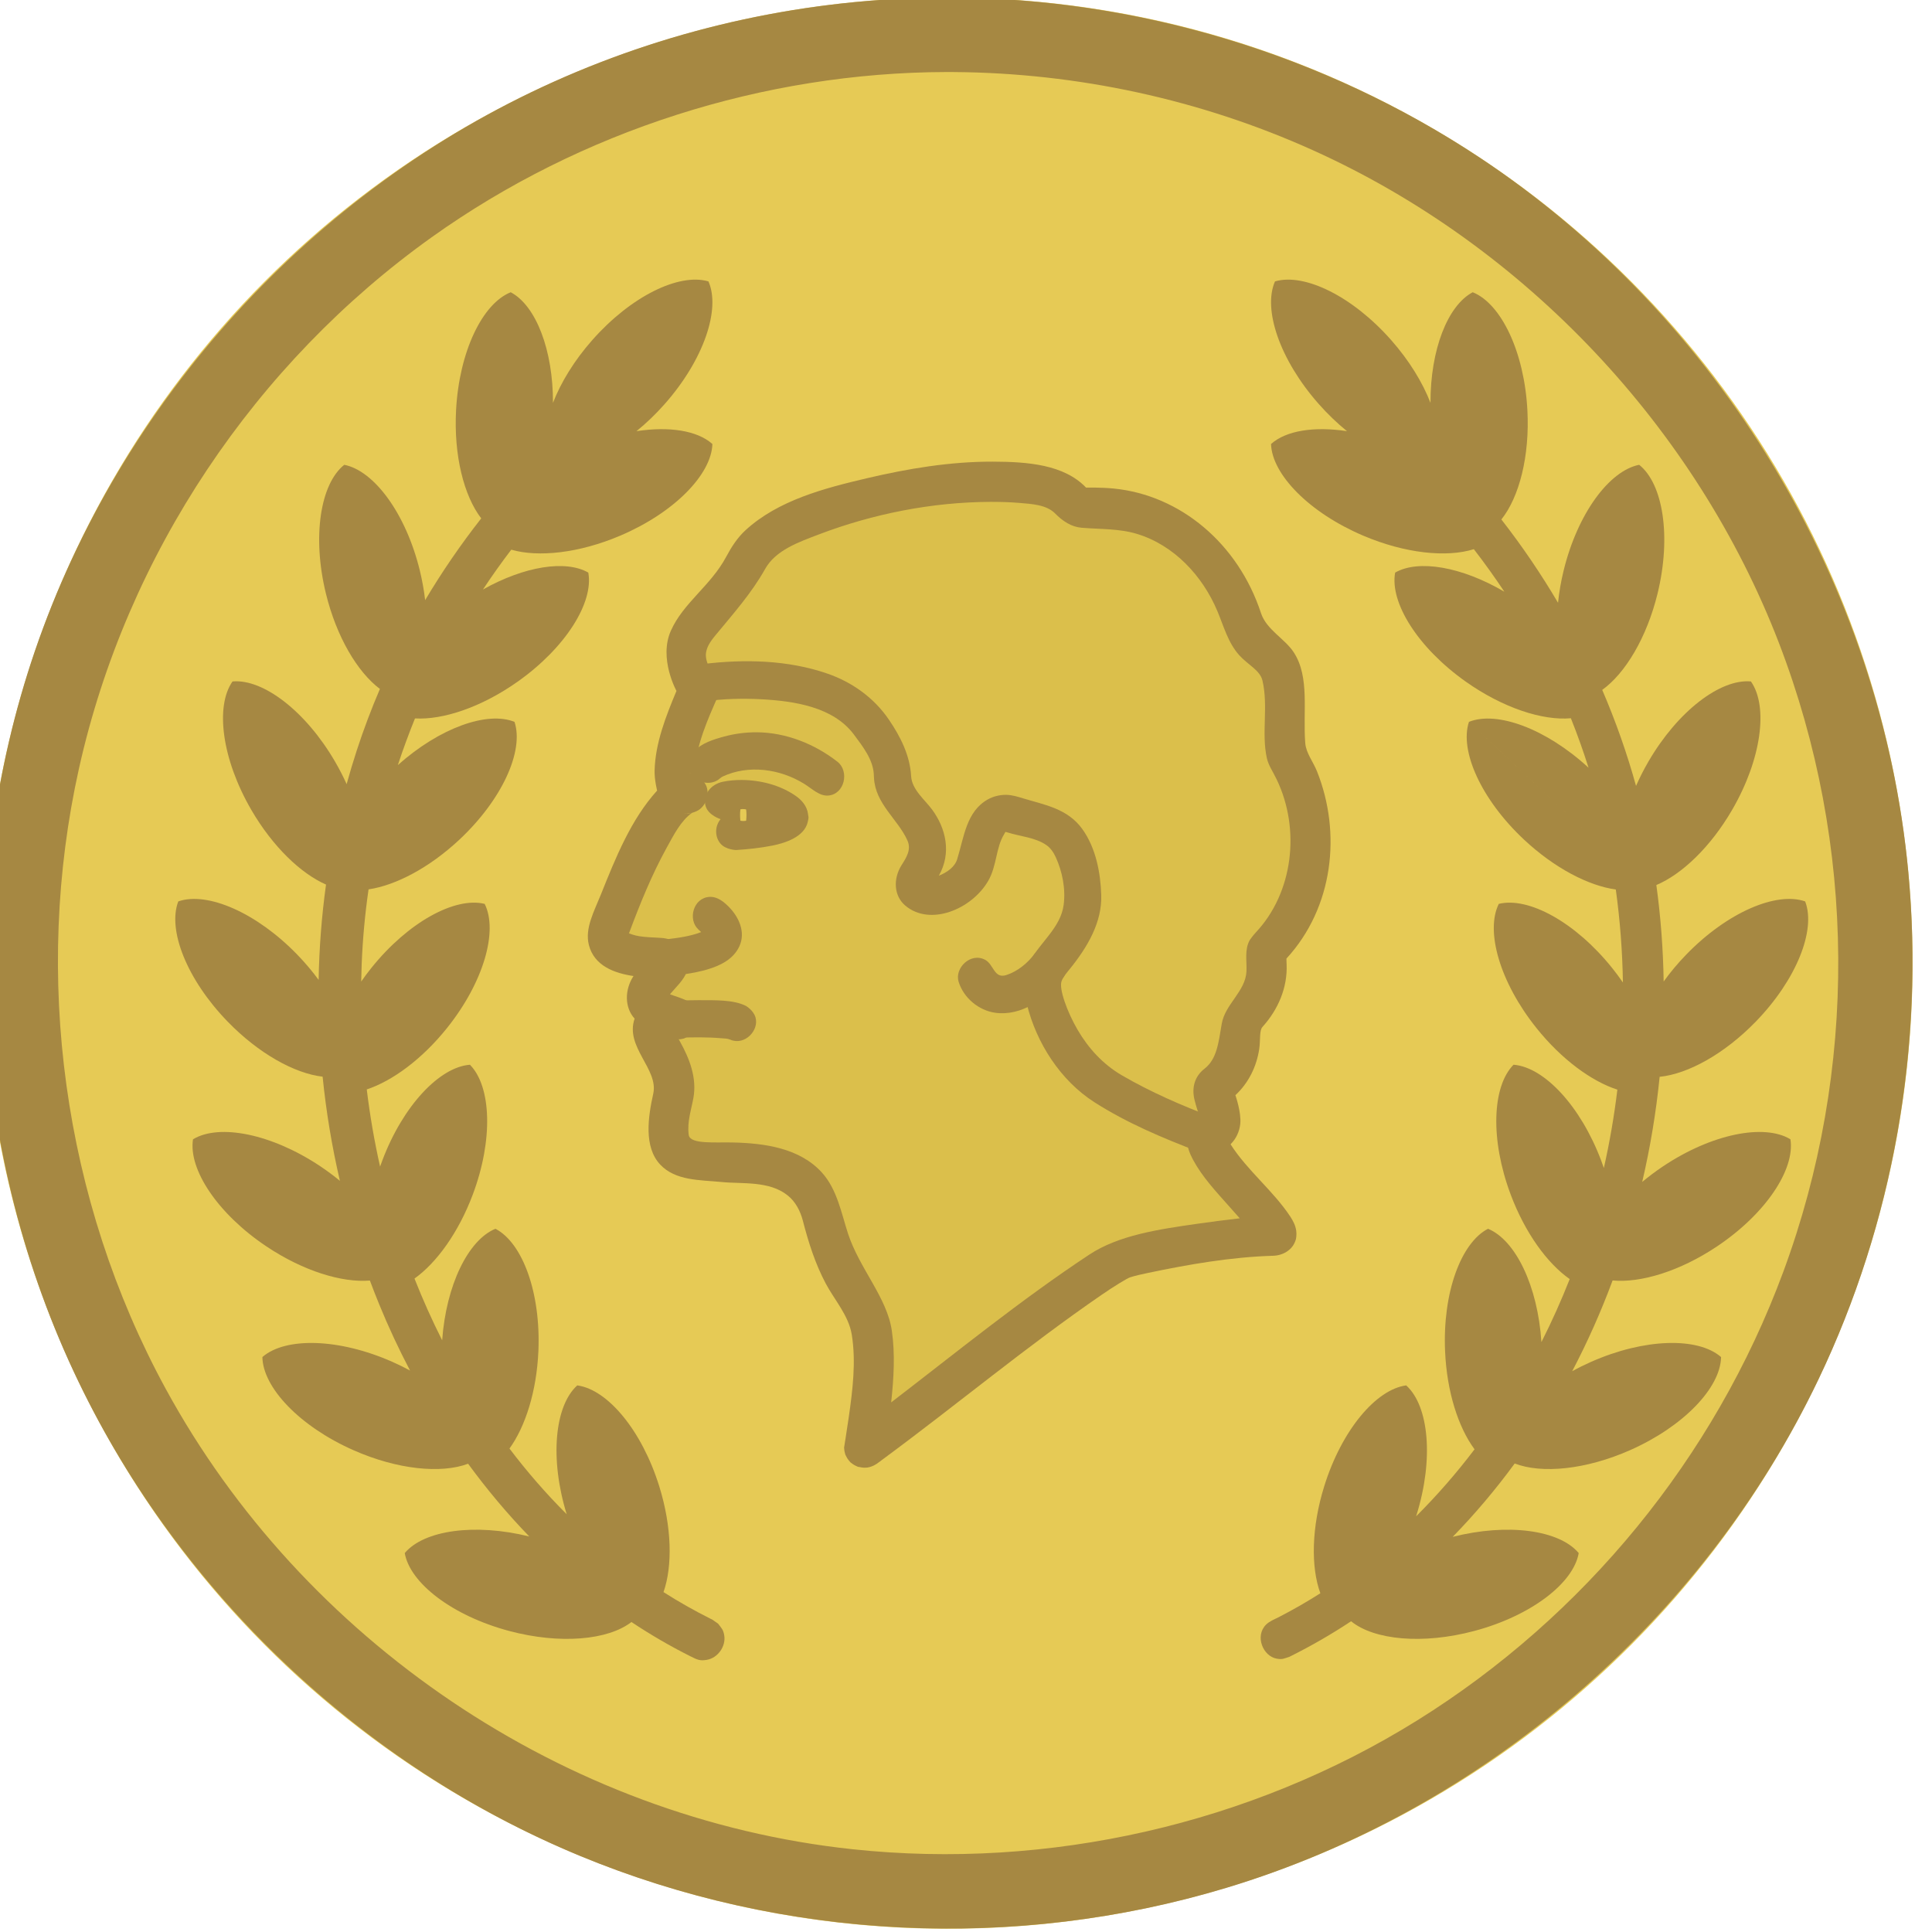 <?xml version="1.0" encoding="UTF-8" standalone="no"?>
<!DOCTYPE svg PUBLIC "-//W3C//DTD SVG 1.1//EN" "http://www.w3.org/Graphics/SVG/1.1/DTD/svg11.dtd">
<svg width="100%" height="100%" viewBox="0 0 865 865" version="1.1" xmlns="http://www.w3.org/2000/svg" xmlns:xlink="http://www.w3.org/1999/xlink" xml:space="preserve" xmlns:serif="http://www.serif.com/" style="fill-rule:evenodd;clip-rule:evenodd;stroke-linejoin:round;stroke-miterlimit:2;">
    <g transform="matrix(1,0,0,1,-687.256,-387.769)">
        <g transform="matrix(2.025,0,0,2.358,0,0)">
            <g transform="matrix(1.366,0,0,0.653,-4537.04,-1672.57)">
                <g transform="matrix(0.446,0,0,0.802,1112.14,1537.37)">
                    <circle cx="5854.59" cy="1940.01" r="350.082" style="fill:rgb(230,202,85);"/>
                </g>
                <g transform="matrix(0.446,0,0,0.802,1112.14,1537.37)">
                    <path d="M5855.15,1589.93C5923.24,1590.09 5991.07,1610.51 6047.64,1647.99C6134.12,1705.31 6193.31,1802.16 6203.13,1907C6209.01,1969.78 6197.71,2034.07 6170.59,2090.77C6128.59,2178.55 6048.69,2247.24 5955.56,2275.29C5879.1,2298.31 5795.04,2294.33 5720.83,2263.59C5642.07,2230.96 5576.04,2168.44 5539.05,2091.73C5499.73,2010.17 5493.75,1913.02 5523.26,1826.77C5554.18,1736.39 5623.9,1659.77 5711.54,1620.44C5755.79,1600.58 5804,1590.2 5852.89,1589.93C5853.65,1589.93 5854.4,1589.93 5855.15,1589.93ZM5854.07,1616.92C5787.86,1617.08 5721.43,1638.16 5667.23,1676.83C5603.3,1722.45 5556.57,1791.62 5539.22,1869.51C5522.55,1944.33 5533.32,2025.79 5570.73,2094.36C5620.34,2185.3 5714.96,2250.09 5820.02,2261.27C5890.96,2268.82 5964.41,2252.21 6024.94,2214.53C6085.37,2176.92 6132.72,2119.51 6157.73,2051.96C6184.81,1978.85 6184.41,1897.22 6156.16,1823.89C6126.18,1746.09 6064.12,1679.98 5987.04,1645.27C5946.21,1626.88 5901.59,1617.24 5856.68,1616.93C5855.81,1616.92 5854.94,1616.92 5854.07,1616.92Z" style="fill:rgb(166,136,66);"/>
                </g>
                <g transform="matrix(0.307,0,0,0.552,2246.5,1683.77)">
                    <path d="M4680.67,2405.82C4680.67,2405.82 4654.26,2461.64 4673.1,2463.92C4673.74,2463.99 4659.32,2461.24 4631.97,2534.87C4626.73,2548.98 4646.49,2550.19 4656.97,2550.6C4678.41,2551.42 4633.99,2569.95 4659.79,2579.63C4685.6,2589.3 4643.26,2571.97 4658.18,2596.96C4673.1,2621.96 4662.5,2620.74 4663.02,2642.92C4663.42,2660.26 4683.98,2657.03 4692.85,2658.24C4701.72,2659.45 4736.8,2654.21 4744.46,2687.67C4752.12,2721.14 4767.03,2730.81 4769.86,2745.73C4772.68,2760.64 4770.94,2782.18 4766.23,2808.62C4765.92,2810.37 4886.77,2714.28 4902.5,2709.04C4918.22,2703.8 4972.24,2696.95 4982.32,2696.95C4992.4,2696.95 4935.55,2648.55 4949.12,2643.03C4961.26,2638.09 4946.39,2621.65 4951.42,2617.94C4969.91,2604.3 4961.05,2587.91 4968.17,2580.11C4984.8,2561.9 4975.04,2550.03 4979.38,2545.6C5016.07,2508.04 4998.15,2458.09 4990.39,2446.98C4985.63,2440.17 4989.98,2415.54 4986.36,2401.43C4982.73,2387.32 4971.44,2390.94 4965.39,2372.4C4959.34,2353.85 4940.37,2311.8 4883.55,2313.54C4869.26,2313.97 4884.15,2298.42 4825.65,2299.94C4805.24,2300.47 4718.25,2312.73 4704.14,2341.76C4690.03,2370.79 4663.9,2377.2 4674.71,2401.83C4675.98,2404.73 4680.67,2405.82 4680.67,2405.82Z" style="fill:rgb(219,191,75);"/>
                </g>
                <g transform="matrix(0.307,0,0,0.552,2246.5,1683.77)">
                    <path d="M4834.04,2289.24C4852.28,2289.3 4871.55,2290.7 4883.21,2302.92C4883.21,2302.92 4890.93,2302.73 4897.82,2303.41C4932.87,2306.86 4963.41,2332.38 4975.45,2369.07C4978.38,2377.87 4988.09,2382.5 4992.79,2389.8C5001.2,2402.85 4997.47,2420.77 4998.77,2437.49C4999.18,2442.76 5002.91,2447.2 5005.02,2452.51C5017.93,2484.91 5013.61,2524.14 4988.85,2551.01C4988.85,2551.01 4988.85,2552.25 4988.9,2553.08C4988.92,2553.62 4988.92,2553.62 4988.95,2554.16C4989.44,2566.24 4984.54,2577.81 4976.22,2587.01C4974.45,2588.97 4975.24,2593.83 4974.49,2598.74C4973.1,2607.89 4968.88,2616.54 4961.94,2622.97C4961.94,2622.97 4965.13,2631.97 4964.51,2638.07C4964.1,2642.11 4962.29,2646 4959.39,2648.82C4968.19,2662.64 4981.89,2673.27 4990.91,2686.95C4992.41,2689.21 4993.67,2691.72 4994.02,2694.42L4994.13,2696.02C4994.05,2698.73 4993.8,2699.08 4993.34,2700.26C4991.62,2704.64 4986.88,2707.44 4981.82,2707.55C4959.59,2708.22 4937.38,2712.08 4915.75,2716.61C4912.61,2717.27 4909.45,2717.96 4906.43,2718.91C4904.84,2719.41 4897.73,2723.79 4891.69,2727.94C4852.05,2755.14 4814.98,2786.09 4775.93,2814.86C4773.75,2816.47 4772.05,2818.06 4769.02,2818.88C4769.02,2818.88 4767.93,2819.12 4767.82,2819.13C4765.34,2819.28 4765.34,2819.13 4762.89,2818.7L4762.88,2818.7C4760.81,2817.75 4760.81,2817.74 4758.99,2816.37L4758.98,2816.37C4757.39,2814.48 4757.38,2814.47 4756.27,2812.26L4756.27,2812.25C4755.79,2810.47 4755.79,2810.47 4755.63,2808.63C4755.63,2808.63 4756.98,2800.3 4758.07,2792.77C4760.16,2778.26 4761.98,2763.48 4759.7,2749.18C4758.08,2739.05 4750.56,2730.81 4746,2722.25C4740.41,2711.74 4736.84,2700.49 4733.83,2688.83C4732.5,2683.86 4730.01,2679.1 4726,2675.85C4716.21,2667.9 4701.79,2669.81 4690.94,2668.69C4679.51,2667.59 4666.74,2668.08 4658.69,2659.52C4650,2650.28 4652.24,2634.64 4655.03,2622.13C4657.86,2609.18 4640,2597.56 4645.2,2582.65C4639.85,2576.76 4639.87,2567.49 4644.6,2560.2C4634.67,2558.74 4623.85,2554.91 4621.06,2543.76C4618.89,2535.09 4623.8,2526.24 4627.42,2517.24C4635.23,2497.8 4643.24,2477.75 4657.06,2462.51C4657.06,2462.51 4655.61,2456.8 4655.73,2452.01C4656.09,2437.48 4661.68,2423.39 4667.26,2410.01C4667.26,2410.01 4657.8,2392.96 4664.3,2378.33C4670.86,2363.58 4685.3,2354.63 4693.44,2339.42C4696.22,2334.22 4699.41,2329.24 4703.73,2325.3C4720.89,2309.63 4744.99,2303.3 4767.45,2298.03C4789.28,2292.92 4811.28,2289.2 4834.04,2289.24ZM4832.82,2310.43C4801.88,2310.54 4770.82,2316.78 4742.62,2327.47C4731.77,2331.58 4719.55,2335.85 4714.01,2345.76C4706.89,2358.48 4697.26,2369.28 4687.93,2380.58C4685.14,2383.95 4682.32,2387.74 4682.82,2392.18C4682.96,2393.39 4683.28,2394.57 4683.68,2395.72L4686.1,2396.72C4689.4,2399.42 4691.74,2403.28 4691.16,2407.32C4690.86,2409.4 4689.83,2411.23 4688.99,2413.13C4683.64,2425.25 4678.12,2437.66 4677.01,2450.9C4676.9,2452.23 4676.96,2454.19 4676.96,2454.19L4678.9,2455.04L4681.49,2457.42C4682.04,2458.45 4682.78,2459.41 4683.15,2460.51C4684.69,2465.05 4682.72,2470.37 4678.8,2472.86C4677.56,2473.65 4675.46,2474.24 4675.46,2474.24C4669.61,2478.42 4665.96,2485.6 4662.14,2492.54C4654.17,2506.97 4647.99,2522.3 4642.22,2537.72C4642.22,2537.72 4644.95,2538.82 4647.65,2539.23C4651.08,2539.74 4654.56,2539.86 4658.03,2540.04C4660.04,2540.15 4660.58,2540.23 4661.82,2540.46C4665.33,2541.1 4668.79,2543.32 4669.6,2544.06C4669.77,2544.22 4669.95,2544.39 4670.12,2544.56C4671.04,2545.51 4671.81,2546.59 4672.38,2547.76C4672.56,2548.13 4672.72,2548.5 4672.86,2548.88C4674.2,2552.49 4673.68,2553 4673.59,2554.17C4673.53,2554.91 4673.4,2555.66 4673.21,2556.38C4673.09,2556.86 4672.94,2557.33 4672.77,2557.8C4671.04,2562.45 4667.05,2565.98 4663.92,2569.7L4663.83,2569.82C4667.15,2571.06 4670.68,2571.96 4673.58,2573.66C4674.71,2574.31 4674.67,2574.38 4674.67,2574.38C4675.5,2575.1 4676.87,2576.68 4677.95,2578.44L4677.95,2578.45C4678.68,2580.61 4678.68,2580.62 4678.93,2582.89C4678.93,2582.89 4678.86,2584.55 4678.57,2585.61C4678.15,2587.22 4676.82,2589.87 4675.41,2590.78C4673.82,2591.81 4671.3,2593.08 4671.3,2593.08C4671.3,2593.08 4669.76,2593.42 4669.76,2593.42C4669.48,2593.45 4669.45,2593.51 4668.45,2593.52C4668.65,2593.87 4668.85,2594.22 4669.05,2594.58C4674.17,2603.74 4678.11,2613.86 4676.18,2624.47C4675.04,2630.74 4672.88,2636.87 4673.68,2643.59C4673.7,2643.77 4673.73,2643.95 4673.77,2644.14C4674.84,2648.93 4687.92,2647.63 4696.89,2647.87C4714.02,2648.26 4732.23,2650.89 4743.88,2663.65C4751.99,2672.54 4754.24,2685.3 4757.7,2695.86C4763.77,2714.38 4778.32,2729.58 4780.82,2747.1C4782.58,2759.39 4781.83,2771.92 4780.51,2784.31L4780.45,2784.8C4814.91,2758.37 4848.98,2730.66 4884.89,2706.96C4900.48,2696.66 4921.58,2693.62 4941.45,2690.76C4948.96,2689.68 4956.49,2688.71 4964.03,2687.85L4964.25,2687.83C4962.37,2685.71 4960.48,2683.6 4958.6,2681.48C4951.67,2673.66 4944.49,2666.07 4939.55,2656.87C4937.82,2653.65 4936.47,2650.13 4936.42,2646.42C4936.42,2646.42 4936.94,2638 4943.06,2634.24C4943.06,2634.24 4941.22,2629 4940.32,2625.13C4938.94,2619.18 4940.25,2613.17 4945.76,2608.93C4952.11,2603.94 4953.01,2595.63 4954.74,2585.36C4956.49,2575.01 4967.28,2568.32 4967.78,2557.74C4968.04,2552.19 4966.65,2546.35 4969.52,2541.24C4969.52,2541.24 4971.09,2538.96 4972.72,2537.22C4992.3,2516.45 4996.44,2483.03 4983.67,2456.56C4981.6,2452.27 4979.38,2449.24 4978.53,2445.44C4975.59,2432.28 4979.39,2418.06 4976.2,2404.52C4974.93,2399.12 4968.48,2396.22 4963.96,2391.2C4958.09,2384.69 4955.74,2375.83 4952.47,2368.03C4944.63,2349.36 4929.6,2333.26 4910.11,2327.32C4900.68,2324.44 4890.66,2324.88 4880.83,2324.06C4875.48,2323.61 4870.88,2320.61 4866.84,2316.48C4862.28,2311.93 4854.76,2311.53 4847.66,2310.95C4842.72,2310.54 4837.76,2310.43 4832.82,2310.43ZM4957.52,2645.26C4957.52,2645.26 4957.51,2645.24 4957.52,2645.26ZM4672.06,2474.46C4672.06,2474.46 4671.08,2474.33 4671.08,2474.33C4671.08,2474.33 4673.34,2474.51 4673.34,2474.51C4674.09,2474.48 4675.15,2474.26 4675.15,2474.26C4674.12,2474.33 4673.09,2474.39 4672.06,2474.46ZM4674.16,2453.42C4674.16,2453.42 4675.89,2453.55 4674.17,2453.37C4674.17,2453.39 4674.16,2453.4 4674.16,2453.42Z" style="fill:rgb(166,136,66);"/>
                </g>
                <g transform="matrix(0.307,0,0,0.552,2246.5,1683.77)">
                    <path d="M4864.47,2544.44C4872.1,2544.94 4876.44,2554.64 4870.76,2561.54C4861.86,2572.33 4849.09,2581.41 4835.39,2579.56C4826.66,2578.38 4818.63,2571.74 4816,2563.17C4813.82,2556.05 4822.3,2547.56 4829.98,2551.64C4834.63,2554.11 4834.64,2561.77 4841.18,2559.68C4847.2,2557.74 4852.58,2553.23 4856.12,2548.42C4856.12,2548.42 4859.59,2544.73 4863.32,2544.46C4864.06,2544.4 4864.23,2544.44 4864.47,2544.44Z" style="fill:rgb(166,136,66);"/>
                </g>
                <g transform="matrix(0.307,0,0,0.552,2246.5,1683.77)">
                    <path d="M4841.38,2464.76C4844.36,2464.86 4847.24,2465.75 4850.07,2466.62C4861.36,2470.03 4873.43,2471.99 4881.18,2482.7C4888.5,2492.83 4890.84,2506.03 4891.21,2517.49C4891.68,2531.79 4884.13,2544.77 4874.53,2556.62C4872.94,2558.61 4871.14,2560.58 4870.29,2562.92C4868.86,2566.87 4873.15,2578.95 4878.75,2588.53C4884.43,2598.25 4892.11,2606.68 4901.99,2612.44C4917.34,2621.39 4933.76,2628.46 4950.23,2634.69L4951.92,2635.37C4954.75,2636.94 4955.29,2637.82 4956.17,2639.42C4959.94,2646.22 4952.94,2656.64 4943.79,2653.22C4943.41,2653.08 4943.04,2652.94 4942.67,2652.8C4923.69,2645.58 4904.81,2637.66 4887.59,2626.66C4869.72,2615.24 4857.06,2595.52 4852.02,2575.12C4850.15,2567.57 4849.69,2559.61 4853.56,2552.5C4859.1,2542.31 4869.79,2534.7 4871.39,2522.77C4872.54,2514.16 4870.63,2505.02 4867.23,2497.6C4866.08,2495.09 4864.49,2492.7 4862.16,2491.13C4856.33,2487.18 4848.69,2486.71 4841.86,2484.58C4841.74,2484.54 4841.61,2484.5 4841.49,2484.47C4840.3,2484.19 4840.88,2484.12 4840,2485.53C4835.63,2492.55 4836.2,2502.19 4831.61,2510.09C4822.86,2525.12 4800.89,2534.16 4787.85,2523.05C4781.91,2518 4781.35,2509.08 4785.97,2501.73C4788.47,2497.8 4791.18,2493.63 4789.05,2488.84C4784.07,2477.65 4772.12,2469.57 4771.4,2455.87C4771.36,2455.15 4771.33,2454.43 4771.29,2453.7C4770.78,2446.12 4765.68,2439.51 4760.76,2432.93C4749.95,2418.52 4729.66,2415.34 4711.87,2414.4C4701.97,2413.88 4692,2414.14 4682.24,2415.51C4682.24,2415.51 4673.33,2415.38 4671.29,2408.69C4669.62,2403.22 4673.6,2396.89 4679.77,2396.05C4680.22,2395.99 4680.67,2395.93 4681.12,2395.87C4703.13,2393.18 4726.03,2393.72 4746.75,2400.86C4759.72,2405.33 4771.32,2413.49 4779.25,2425.13C4785.43,2434.18 4790.38,2444.05 4790.99,2455.01C4791.42,2462.11 4798.35,2467.43 4802.19,2472.72C4809.24,2482.42 4812.42,2495.32 4805.59,2507.35C4809.81,2505.67 4813.96,2502.86 4815.26,2498.66C4818.9,2486.93 4820.08,2473.5 4831.43,2467.16C4834.27,2465.58 4837.51,2464.78 4840.79,2464.75C4841.09,2464.75 4841.08,2464.75 4841.38,2464.76Z" style="fill:rgb(166,136,66);"/>
                </g>
                <g transform="matrix(0.307,0,0,0.552,2245.35,1683.77)">
                    <path d="M4689.23,2518.49C4692.76,2518.63 4695.76,2520.92 4698.45,2523.59C4703.76,2528.87 4707.68,2536.96 4704.15,2544.58C4698.22,2557.36 4678.73,2558.76 4663.52,2560.86C4663.52,2560.86 4658.18,2561.45 4655,2558.71C4649.9,2554.31 4651.35,2544.41 4658.18,2542.03C4660.44,2541.24 4662.89,2541.18 4665.3,2540.9C4671.67,2540.14 4678.16,2539.34 4684.02,2537.05C4684.02,2537.05 4682.47,2535.59 4682.47,2535.59C4676.94,2530.42 4679.78,2518.97 4688.5,2518.5C4688.74,2518.49 4688.99,2518.49 4689.23,2518.49ZM4663.66,2560.83C4664.16,2560.72 4663.78,2560.8 4663.66,2560.83Z" style="fill:rgb(166,136,66);"/>
                </g>
                <g transform="matrix(0.307,0,0,0.552,2246.5,1683.77)">
                    <path d="M4701.73,2456.92C4711.82,2457.01 4722.12,2459.7 4730.25,2465.39C4732.63,2467.06 4734.71,2469.24 4735.83,2471.93C4735.83,2471.93 4736.31,2473.31 4736.31,2473.31C4736.53,2474.14 4736.69,2475.31 4736.69,2475.31C4736.82,2476.86 4737.14,2476.11 4736.46,2479.09C4734.71,2486.77 4724.86,2490.11 4717.77,2491.5C4711.45,2492.75 4705.03,2493.42 4698.61,2493.83C4698.61,2493.83 4693.34,2493.65 4690.6,2490.6C4687.43,2487.08 4687.35,2481.28 4690.53,2477.57C4690.53,2477.57 4684.11,2475.61 4682.63,2470.71C4680.93,2465.07 4685.07,2459.22 4691.76,2457.85C4695.03,2457.18 4698.37,2456.91 4701.73,2456.92Z" style="fill:rgb(166,136,66);"/>
                </g>
                <g transform="matrix(0.307,0,0,0.552,2247.93,1684.69)">
                    <ellipse cx="4697.82" cy="2473.72" rx="1.689" ry="6.664" style="fill:rgb(230,202,85);"/>
                </g>
                <g transform="matrix(0.307,0,0,0.552,2247.93,1684.69)">
                    <path d="M4698.38,2457.26C4701.85,2457.53 4702.37,2458.26 4703.15,2458.73C4703.53,2458.96 4705.31,2460.21 4706.46,2461.87C4709.65,2466.46 4709.72,2472.5 4709.08,2477.79C4708.58,2481.94 4707.01,2486.17 4703.51,2488.48C4699.97,2490.82 4696.81,2490.26 4695.37,2489.9C4687.55,2487.95 4685.53,2476.36 4686.69,2468.79C4687.25,2465.09 4688.66,2461.26 4692.14,2458.97C4693.53,2458.05 4695.14,2457.47 4696.81,2457.3C4697.84,2457.2 4698.05,2457.25 4698.38,2457.26ZM4697.39,2470.58C4696.37,2470.66 4695.8,2470.79 4695.58,2470.85C4694.26,2471.18 4693.13,2471.08 4690.86,2473.72C4690.86,2473.72 4694.16,2476.87 4697.82,2476.87C4699.4,2476.87 4700.95,2476.47 4702.35,2475.7C4703.78,2474.9 4703.19,2475.58 4704.78,2473.72C4704.78,2473.72 4703.01,2472.13 4702.63,2471.91C4700.66,2470.71 4698.35,2470.57 4697.39,2470.58Z" style="fill:rgb(166,136,66);"/>
                </g>
                <g transform="matrix(0.307,0,0,0.552,2246.5,1683.77)">
                    <path d="M4709.69,2431.8C4725.07,2431.93 4740.14,2437.96 4752.13,2447.31C4758.51,2452.28 4755.99,2464.41 4747.3,2465.13C4742.65,2465.51 4738.86,2461.6 4734.61,2458.96C4721.84,2451.03 4705.24,2448.76 4691.67,2455.09C4690.52,2455.62 4689.91,2456.45 4689,2457C4686.8,2458.33 4684.37,2458.74 4681.66,2458.21C4681.66,2458.21 4680.47,2457.87 4680.47,2457.87C4679.88,2457.65 4679.65,2457.61 4678.46,2456.9C4678.46,2456.9 4677.75,2456.53 4676.61,2455.39C4676.61,2455.39 4674.58,2452.23 4674.58,2452.23C4673.56,2449.49 4673.92,2450.64 4673.88,2448.58C4673.88,2448.58 4673.81,2447.77 4674.17,2446.18C4674.17,2446.18 4674.93,2444.13 4674.93,2444.13C4675.71,2442.64 4676.03,2442.32 4676.71,2441.61C4680.67,2437.47 4686.71,2435.58 4692.56,2434C4698.13,2432.5 4703.86,2431.78 4709.69,2431.8ZM4682.14,2438.97C4682.14,2438.97 4682.24,2438.95 4682.14,2438.97ZM4682.51,2438.91C4682.51,2438.91 4682.52,2438.91 4682.51,2438.91Z" style="fill:rgb(166,136,66);"/>
                </g>
                <g transform="matrix(0.307,0,0,0.552,2246.5,1683.77)">
                    <path d="M4678.69,2572.92C4687.52,2572.95 4697.22,2572.59 4703.88,2575.93C4703.88,2575.93 4707.82,2578.18 4708.92,2581.95C4710.95,2588.85 4703.25,2596.96 4695.67,2593.73C4694.08,2593.05 4692.39,2593.09 4690.7,2592.95C4683.4,2592.34 4676.03,2592.43 4668.67,2592.69C4668.67,2592.69 4656.98,2589.79 4658.71,2580.99C4659.67,2576.15 4664.48,2573.18 4669.79,2573.03C4672.76,2572.96 4675.73,2572.92 4678.69,2572.92ZM4695.08,2593.46C4695.08,2593.46 4695.07,2593.45 4695.08,2593.46Z" style="fill:rgb(166,136,66);"/>
                </g>
                <g transform="matrix(0.362,0,0,0.649,582.101,932.023)">
                    <path d="M8570.24,3024.66C8575.74,3037.15 8568.11,3059.79 8550.75,3079.5C8546.69,3084.12 8542.4,3088.22 8538.05,3091.75C8552.66,3089.51 8565.19,3091.48 8571.88,3097.4L8572,3097.51C8571.57,3111.15 8554.93,3128.28 8530.76,3138.58C8512.4,3146.4 8494.2,3148.36 8482.07,3144.85C8477.65,3150.65 8473.43,3156.6 8469.41,3162.69C8487.93,3152.26 8506.4,3149.32 8516.51,3155.11L8445.59,3205.35C8445.59,3205.35 8516.51,3155.11 8516.51,3155.11C8518.99,3168.54 8506.34,3188.81 8484.91,3203.99C8468.78,3215.41 8451.59,3221.18 8439.02,3220.45C8436.24,3227.32 8433.68,3234.29 8431.36,3241.35C8450.04,3224.66 8471.3,3217.07 8483.52,3221.99L8421.07,3280.6C8421.07,3280.6 8483.52,3221.99 8483.52,3221.99C8487.81,3234.95 8478.06,3256.76 8458.9,3274.74C8445.45,3287.36 8430.41,3295.24 8418.26,3297.04C8416.67,3308.08 8415.64,3319.24 8415.19,3330.46C8415.09,3333.08 8415.01,3335.71 8414.97,3338.34C8416.39,3336.28 8417.91,3334.24 8419.53,3332.22C8435.95,3311.71 8456.92,3300.28 8470.18,3303.54L8415.94,3371.29C8415.94,3371.29 8470.18,3303.54 8470.18,3303.54C8476.26,3315.76 8469.7,3338.73 8453.28,3359.24C8442.16,3373.13 8428.95,3382.85 8417.46,3386.67C8418.86,3398.29 8420.85,3409.84 8423.42,3421.26C8423.72,3420.38 8424.04,3419.5 8424.37,3418.62C8433.59,3394.02 8449.98,3376.63 8463.59,3375.61L8463.7,3375.72C8473.17,3385.52 8474.04,3409.3 8464.85,3433.8C8458.49,3450.77 8448.72,3464.31 8438.8,3471.41C8442.5,3480.8 8446.62,3490.03 8451.17,3499.07C8452.97,3474.22 8462.86,3454.09 8474.99,3449.1L8471.24,3533.48C8471.24,3533.48 8474.99,3449.1 8474.99,3449.1C8487.11,3455.39 8495.35,3477.81 8494.19,3504.05C8493.39,3521.97 8488.38,3537.72 8481.27,3547.57C8489.11,3557.94 8497.65,3567.8 8506.85,3576.99C8499.18,3552.01 8501.49,3528.39 8511.58,3519.27L8511.74,3519.3C8525.23,3521.23 8540.48,3539.49 8548.24,3564.49C8553.88,3582.66 8554.23,3600.15 8550.14,3611.89C8556.91,3616.21 8563.92,3620.19 8571.15,3623.82L8572.12,3624.31L8574.55,3626.03C8576.11,3628.12 8576.83,3628.58 8577.29,3631.25C8578.11,3636.1 8574.51,3641.39 8569.49,3642.24C8566.44,3642.76 8565.32,3642.23 8562.1,3640.61C8553.01,3636.04 8544.24,3630.91 8535.8,3625.29C8525.36,3633.39 8503.89,3635.39 8481.04,3629.27C8455.67,3622.47 8436.78,3607.85 8434.44,3594.4L8434.54,3594.28C8443.13,3584.19 8465.65,3580.92 8490.12,3586.96C8480.28,3576.77 8471.15,3565.85 8462.77,3554.37C8450.68,3558.92 8431.09,3557 8411.41,3548.26C8387.4,3537.6 8371.01,3520.22 8370.79,3506.57L8455.68,3544.27C8455.68,3544.27 8370.79,3506.57 8370.79,3506.57C8381.07,3497.59 8404.95,3498.09 8428.96,3508.75C8431.68,3509.96 8434.3,3511.25 8436.81,3512.61C8431.73,3502.93 8427.13,3493.03 8423.03,3482.98C8421.58,3479.44 8420.19,3475.88 8418.86,3472.3C8406.33,3473.33 8389.03,3468.01 8372.65,3457.04C8350.82,3442.43 8337.65,3422.5 8339.77,3409.01L8339.91,3408.93C8351.62,3401.95 8374.96,3406.56 8396.71,3421.11C8399.8,3423.19 8402.72,3425.36 8405.45,3427.62C8401.88,3412.25 8399.3,3396.65 8397.72,3380.96C8385.18,3379.51 8369.16,3370.63 8355.26,3356.29C8336.99,3337.42 8328.29,3315.17 8333.19,3302.43L8333.34,3302.38C8346.25,3298.01 8368.11,3307.41 8386.32,3326.21C8389.9,3329.91 8393.12,3333.74 8395.94,3337.6C8396.19,3323.31 8397.29,3309.04 8399.24,3294.89C8387.89,3289.88 8375.37,3277.83 8365.87,3261.48C8352.68,3238.76 8349.61,3215.07 8357.43,3203.89L8357.59,3203.87C8371.17,3202.75 8390.13,3217.14 8403.26,3239.77C8405.22,3243.14 8406.95,3246.53 8408.46,3249.89C8409.84,3244.86 8411.34,3239.86 8412.95,3234.9C8416,3225.52 8419.47,3216.3 8423.34,3207.24C8413.25,3199.64 8403.91,3183.87 8399.18,3164.45C8392.97,3138.92 8396.73,3115.33 8407.4,3106.82L8428.86,3195L8407.4,3106.82C8420.79,3109.47 8434.98,3128.7 8441.19,3154.22C8442.28,3158.72 8443.07,3163.15 8443.56,3167.46C8451.12,3154.73 8459.5,3142.49 8468.64,3130.82C8460.9,3120.74 8456.31,3102.66 8457.39,3082.34C8458.78,3056.1 8469.16,3034.59 8481.83,3029.51L8481.97,3029.59C8493.1,3035.61 8500.78,3055.36 8500.72,3079.07C8504.24,3069.93 8510.21,3060.12 8518.3,3050.93C8535.6,3031.29 8556.99,3020.87 8570.09,3024.61L8570.24,3024.66Z" style="fill:rgb(166,136,66);"/>
                </g>
                <g transform="matrix(0.362,0,0,0.649,582.101,932.023)">
                    <path d="M8823.7,3024.61C8836.8,3020.87 8858.19,3031.29 8875.48,3050.93C8883.57,3060.12 8889.55,3069.93 8893.07,3079.07C8893.01,3055.26 8900.75,3035.45 8911.95,3029.51L8912.1,3029.57C8924.7,3034.76 8935.02,3056.21 8936.4,3082.34C8937.49,3102.99 8932.73,3121.33 8924.77,3131.31C8933.98,3143.15 8942.45,3155.63 8950.1,3168.63C8950.58,3163.96 8951.4,3159.13 8952.6,3154.22C8958.81,3128.7 8972.99,3109.47 8986.38,3106.82L8964.65,3196.11C8964.65,3196.11 8986.38,3106.82 8986.38,3106.82C8997.06,3115.33 9000.82,3138.92 8994.61,3164.45C8989.79,3184.24 8980.18,3200.24 8969.86,3207.67C8975.85,3221.63 8980.92,3236.01 8984.98,3250.69C8986.56,3247.06 8988.41,3243.41 8990.52,3239.77C9003.66,3217.14 9022.61,3202.75 9036.19,3203.87L9036.35,3203.89C9044.18,3215.07 9041.1,3238.76 9027.91,3261.48C9018.28,3278.07 9005.53,3290.23 8994.06,3295.1C8996.02,3309.41 8997.1,3323.85 8997.33,3338.32C9000.27,3334.21 9003.66,3330.14 9007.47,3326.21C9025.74,3307.34 9047.7,3297.94 9060.59,3302.43L9060.65,3302.58C9065.43,3315.34 9056.73,3337.49 9038.52,3356.29C9024.43,3370.83 9008.16,3379.75 8995.53,3381.02C8993.95,3396.88 8991.34,3412.62 8987.74,3428.11C8990.64,3425.68 8993.76,3423.34 8997.08,3421.11C9018.82,3406.56 9042.17,3401.95 9053.88,3408.93L9054.01,3409.01C9056.13,3422.5 9042.96,3442.43 9021.13,3457.04C9004.57,3468.13 8987.07,3473.45 8974.5,3472.26C8969.33,3486.21 8963.3,3499.81 8956.43,3512.92C8959.1,3511.44 8961.91,3510.05 8964.83,3508.75C8988.74,3498.13 9012.53,3497.59 9022.87,3506.47L9023,3506.57L8937.58,3544.5C8937.58,3544.5 9023,3506.57 9023,3506.57L9022.99,3506.73C9022.65,3520.36 9006.29,3537.64 8982.38,3548.26C8962.54,3557.07 8942.78,3558.95 8930.73,3554.26C8922.26,3565.85 8913.01,3576.84 8903.01,3587.13C8927.73,3580.86 8950.58,3584.1 8959.25,3594.28L8959.35,3594.4C8957.01,3607.85 8938.12,3622.47 8912.74,3629.27C8889.59,3635.47 8867.85,3633.34 8857.57,3624.95C8848.86,3630.73 8839.79,3635.98 8830.41,3640.66L8829.9,3640.91C8827.55,3641.65 8826.92,3642.15 8824.4,3641.72C8818.15,3640.67 8814.4,3631.51 8819.6,3626.41C8821.14,3624.9 8823.26,3624.11 8825.29,3623.07C8831.65,3619.79 8837.83,3616.23 8843.83,3612.41C8839.55,3600.67 8839.83,3582.93 8845.55,3564.49C8853.33,3539.39 8868.68,3521.09 8882.21,3519.27L8882.33,3519.38C8892.35,3528.61 8894.6,3552.3 8886.84,3577.3C8886.78,3577.5 8886.71,3577.71 8886.65,3577.92C8896.03,3568.56 8904.75,3558.51 8912.77,3547.91C8905.52,3538.09 8900.4,3522.18 8899.6,3504.05C8898.43,3477.81 8906.68,3455.39 8918.79,3449.1L8922.2,3525.64L8918.79,3449.1C8931.06,3454.14 8941.03,3474.65 8942.67,3499.87C8947.34,3490.64 8951.56,3481.2 8955.32,3471.64C8945.29,3464.61 8935.37,3450.96 8928.94,3433.8C8919.71,3409.2 8920.62,3385.33 8930.2,3375.61L8930.36,3375.62C8943.94,3376.77 8960.23,3394.12 8969.42,3418.62C8969.83,3419.71 8970.22,3420.8 8970.59,3421.88C8973.19,3410.31 8975.21,3398.58 8976.63,3386.77C8965.07,3383.02 8951.72,3373.25 8940.51,3359.24C8924.09,3338.73 8917.53,3315.76 8923.61,3303.54L8978.12,3371.63L8923.61,3303.54C8936.86,3300.28 8957.84,3311.71 8974.26,3332.22C8975.99,3334.38 8977.61,3336.57 8979.11,3338.76C8978.89,3324.82 8977.83,3310.89 8975.93,3297.1C8963.71,3295.41 8948.49,3287.51 8934.88,3274.74C8915.73,3256.76 8905.98,3234.95 8910.27,3221.99L8973.37,3281.21C8973.37,3281.21 8921.44,3232.48 8921.44,3232.48L8910.27,3221.99C8922.77,3216.96 8944.75,3225.03 8963.74,3242.53C8961.38,3235.05 8958.75,3227.65 8955.84,3220.37C8943.19,3221.51 8925.47,3215.74 8908.88,3203.99C8887.44,3188.81 8874.8,3168.54 8877.27,3155.11L8949.95,3206.59L8877.27,3155.11C8887.69,3149.14 8907,3152.45 8926.1,3163.68C8921.78,3157.17 8917.23,3150.81 8912.46,3144.62C8900.34,3148.44 8881.77,3146.56 8863.03,3138.58C8838.86,3128.28 8822.21,3111.15 8821.78,3097.51L8821.9,3097.4C8828.59,3091.48 8841.12,3089.51 8855.74,3091.75C8851.39,3088.22 8847.1,3084.12 8843.04,3079.5C8825.68,3059.79 8818.05,3037.15 8823.54,3024.66L8823.7,3024.61Z" style="fill:rgb(166,136,66);"/>
                </g>
            </g>
        </g>
    </g>
</svg>
